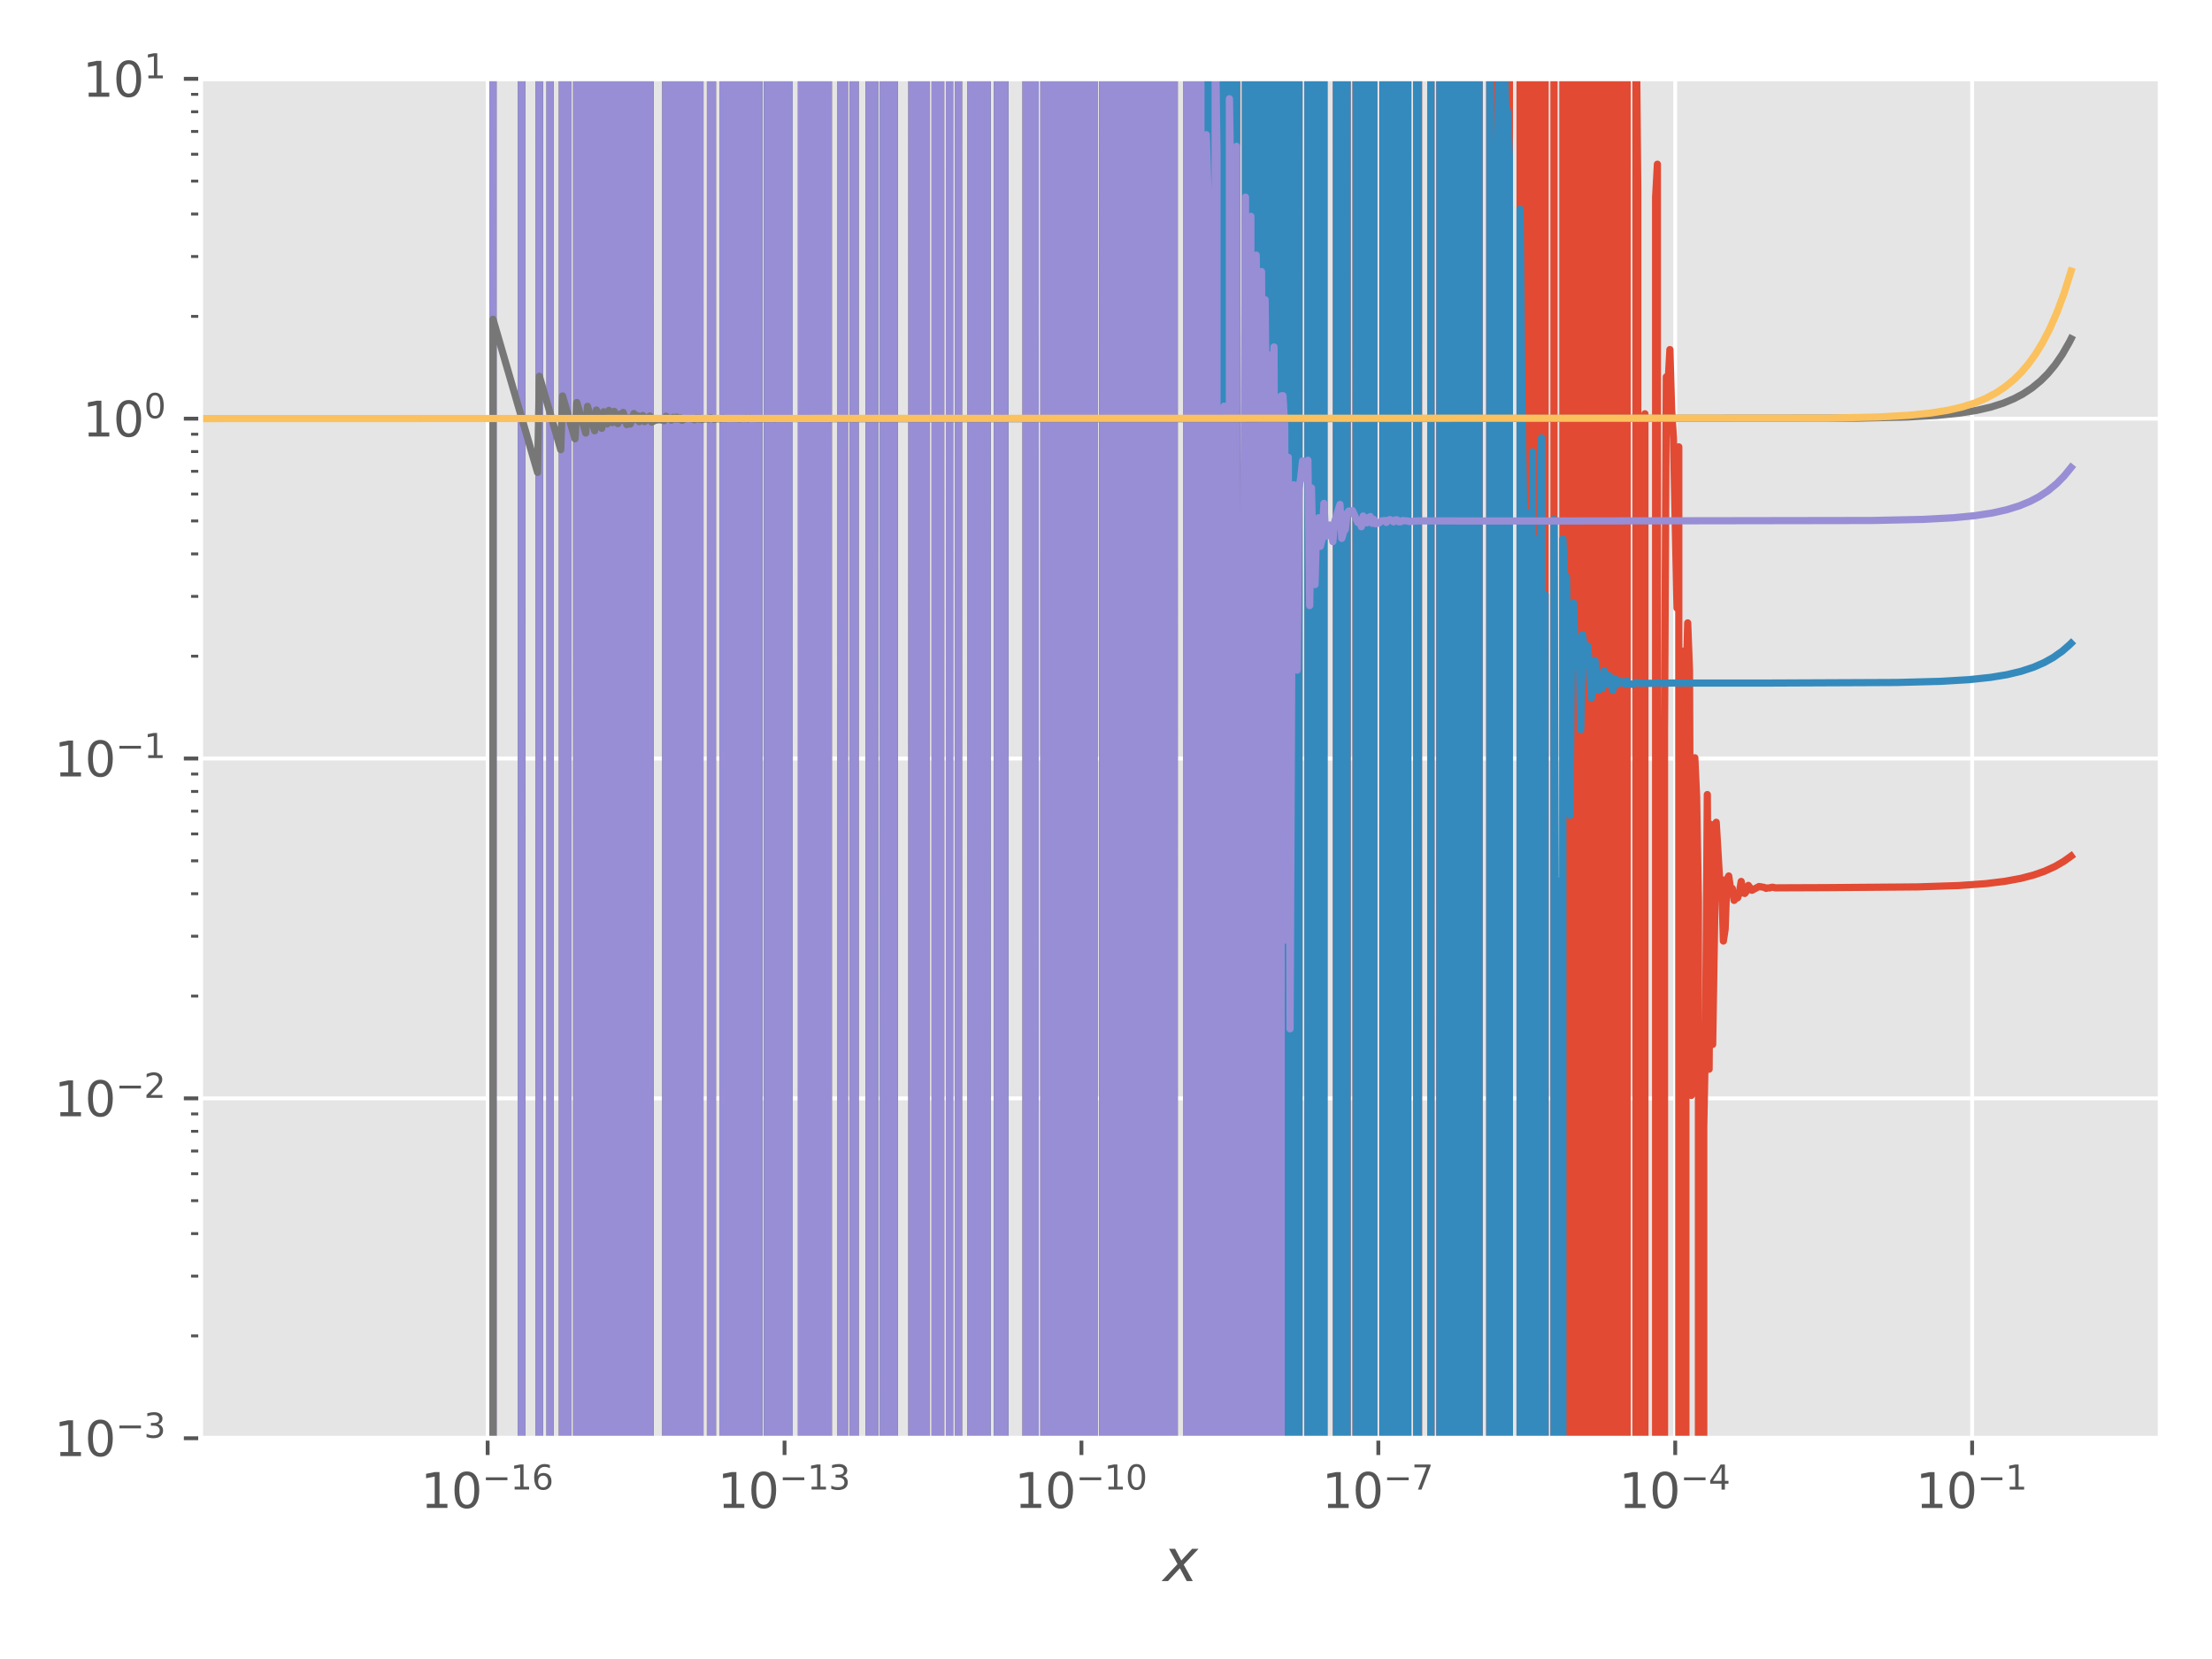 <?xml version="1.0" encoding="utf-8" standalone="no"?>
<!DOCTYPE svg PUBLIC "-//W3C//DTD SVG 1.1//EN"
  "http://www.w3.org/Graphics/SVG/1.1/DTD/svg11.dtd">
<svg xmlns:xlink="http://www.w3.org/1999/xlink" width="460.8pt" height="345.6pt" viewBox="0 0 460.8 345.6" xmlns="http://www.w3.org/2000/svg" version="1.1">
 <defs>
  <style type="text/css">*{stroke-linejoin: round; stroke-linecap: butt}</style>
 </defs>
 <g id="figure_1">
  <g id="patch_1">
   <path d="M 0 345.6 
L 460.8 345.6 
L 460.8 0 
L 0 0 
z
" style="fill: #ffffff"/>
  </g>
  <g id="axes_1">
   <g id="patch_2">
    <path d="M 41.8 299.608 
L 450 299.608 
L 450 16.416 
L 41.8 16.416 
z
" style="fill: #e5e5e5"/>
   </g>
   <g id="matplotlib.axis_1">
    <g id="xtick_1">
     <g id="line2d_1">
      <path d="M 101.587 299.608 
L 101.587 16.416 
" clip-path="url(#pe017eb9572)" style="fill: none; stroke: #ffffff; stroke-width: 0.8; stroke-linecap: square"/>
     </g>
     <g id="line2d_2">
      <defs>
       <path id="m5e632c16d0" d="M 0 0 
L 0 3.5 
" style="stroke: #555555; stroke-width: 0.8"/>
      </defs>
      <g>
       <use xlink:href="#m5e632c16d0" x="101.587" y="299.608" style="fill: #555555; stroke: #555555; stroke-width: 0.8"/>
      </g>
     </g>
     <g id="text_1">
      <!-- $\mathdefault{10^{-16}}$ -->
      <g style="fill: #555555" transform="translate(87.637 314.206)scale(0.1 -0.1)">
       <defs>
        <path id="DejaVuSans-31" d="M 794 531 
L 1825 531 
L 1825 4091 
L 703 3866 
L 703 4441 
L 1819 4666 
L 2450 4666 
L 2450 531 
L 3481 531 
L 3481 0 
L 794 0 
L 794 531 
z
" transform="scale(0.016)"/>
        <path id="DejaVuSans-30" d="M 2034 4250 
Q 1547 4250 1301 3770 
Q 1056 3291 1056 2328 
Q 1056 1369 1301 889 
Q 1547 409 2034 409 
Q 2525 409 2770 889 
Q 3016 1369 3016 2328 
Q 3016 3291 2770 3770 
Q 2525 4250 2034 4250 
z
M 2034 4750 
Q 2819 4750 3233 4129 
Q 3647 3509 3647 2328 
Q 3647 1150 3233 529 
Q 2819 -91 2034 -91 
Q 1250 -91 836 529 
Q 422 1150 422 2328 
Q 422 3509 836 4129 
Q 1250 4750 2034 4750 
z
" transform="scale(0.016)"/>
        <path id="DejaVuSans-2212" d="M 678 2272 
L 4684 2272 
L 4684 1741 
L 678 1741 
L 678 2272 
z
" transform="scale(0.016)"/>
        <path id="DejaVuSans-36" d="M 2113 2584 
Q 1688 2584 1439 2293 
Q 1191 2003 1191 1497 
Q 1191 994 1439 701 
Q 1688 409 2113 409 
Q 2538 409 2786 701 
Q 3034 994 3034 1497 
Q 3034 2003 2786 2293 
Q 2538 2584 2113 2584 
z
M 3366 4563 
L 3366 3988 
Q 3128 4100 2886 4159 
Q 2644 4219 2406 4219 
Q 1781 4219 1451 3797 
Q 1122 3375 1075 2522 
Q 1259 2794 1537 2939 
Q 1816 3084 2150 3084 
Q 2853 3084 3261 2657 
Q 3669 2231 3669 1497 
Q 3669 778 3244 343 
Q 2819 -91 2113 -91 
Q 1303 -91 875 529 
Q 447 1150 447 2328 
Q 447 3434 972 4092 
Q 1497 4750 2381 4750 
Q 2619 4750 2861 4703 
Q 3103 4656 3366 4563 
z
" transform="scale(0.016)"/>
       </defs>
       <use xlink:href="#DejaVuSans-31" transform="translate(0 0.766)"/>
       <use xlink:href="#DejaVuSans-30" transform="translate(63.623 0.766)"/>
       <use xlink:href="#DejaVuSans-2212" transform="translate(128.203 39.047)scale(0.7)"/>
       <use xlink:href="#DejaVuSans-31" transform="translate(186.855 39.047)scale(0.7)"/>
       <use xlink:href="#DejaVuSans-36" transform="translate(231.392 39.047)scale(0.7)"/>
      </g>
     </g>
    </g>
    <g id="xtick_2">
     <g id="line2d_3">
      <path d="M 163.436 299.608 
L 163.436 16.416 
" clip-path="url(#pe017eb9572)" style="fill: none; stroke: #ffffff; stroke-width: 0.8; stroke-linecap: square"/>
     </g>
     <g id="line2d_4">
      <g>
       <use xlink:href="#m5e632c16d0" x="163.436" y="299.608" style="fill: #555555; stroke: #555555; stroke-width: 0.8"/>
      </g>
     </g>
     <g id="text_2">
      <!-- $\mathdefault{10^{-13}}$ -->
      <g style="fill: #555555" transform="translate(149.486 314.206)scale(0.1 -0.1)">
       <defs>
        <path id="DejaVuSans-33" d="M 2597 2516 
Q 3050 2419 3304 2112 
Q 3559 1806 3559 1356 
Q 3559 666 3084 287 
Q 2609 -91 1734 -91 
Q 1441 -91 1130 -33 
Q 819 25 488 141 
L 488 750 
Q 750 597 1062 519 
Q 1375 441 1716 441 
Q 2309 441 2620 675 
Q 2931 909 2931 1356 
Q 2931 1769 2642 2001 
Q 2353 2234 1838 2234 
L 1294 2234 
L 1294 2753 
L 1863 2753 
Q 2328 2753 2575 2939 
Q 2822 3125 2822 3475 
Q 2822 3834 2567 4026 
Q 2313 4219 1838 4219 
Q 1578 4219 1281 4162 
Q 984 4106 628 3988 
L 628 4550 
Q 988 4650 1302 4700 
Q 1616 4750 1894 4750 
Q 2613 4750 3031 4423 
Q 3450 4097 3450 3541 
Q 3450 3153 3228 2886 
Q 3006 2619 2597 2516 
z
" transform="scale(0.016)"/>
       </defs>
       <use xlink:href="#DejaVuSans-31" transform="translate(0 0.766)"/>
       <use xlink:href="#DejaVuSans-30" transform="translate(63.623 0.766)"/>
       <use xlink:href="#DejaVuSans-2212" transform="translate(128.203 39.047)scale(0.7)"/>
       <use xlink:href="#DejaVuSans-31" transform="translate(186.855 39.047)scale(0.7)"/>
       <use xlink:href="#DejaVuSans-33" transform="translate(231.392 39.047)scale(0.7)"/>
      </g>
     </g>
    </g>
    <g id="xtick_3">
     <g id="line2d_5">
      <path d="M 225.284 299.608 
L 225.284 16.416 
" clip-path="url(#pe017eb9572)" style="fill: none; stroke: #ffffff; stroke-width: 0.8; stroke-linecap: square"/>
     </g>
     <g id="line2d_6">
      <g>
       <use xlink:href="#m5e632c16d0" x="225.284" y="299.608" style="fill: #555555; stroke: #555555; stroke-width: 0.8"/>
      </g>
     </g>
     <g id="text_3">
      <!-- $\mathdefault{10^{-10}}$ -->
      <g style="fill: #555555" transform="translate(211.334 314.206)scale(0.1 -0.1)">
       <use xlink:href="#DejaVuSans-31" transform="translate(0 0.766)"/>
       <use xlink:href="#DejaVuSans-30" transform="translate(63.623 0.766)"/>
       <use xlink:href="#DejaVuSans-2212" transform="translate(128.203 39.047)scale(0.7)"/>
       <use xlink:href="#DejaVuSans-31" transform="translate(186.855 39.047)scale(0.7)"/>
       <use xlink:href="#DejaVuSans-30" transform="translate(231.392 39.047)scale(0.7)"/>
      </g>
     </g>
    </g>
    <g id="xtick_4">
     <g id="line2d_7">
      <path d="M 287.132 299.608 
L 287.132 16.416 
" clip-path="url(#pe017eb9572)" style="fill: none; stroke: #ffffff; stroke-width: 0.8; stroke-linecap: square"/>
     </g>
     <g id="line2d_8">
      <g>
       <use xlink:href="#m5e632c16d0" x="287.132" y="299.608" style="fill: #555555; stroke: #555555; stroke-width: 0.8"/>
      </g>
     </g>
     <g id="text_4">
      <!-- $\mathdefault{10^{-7}}$ -->
      <g style="fill: #555555" transform="translate(275.382 314.206)scale(0.1 -0.1)">
       <defs>
        <path id="DejaVuSans-37" d="M 525 4666 
L 3525 4666 
L 3525 4397 
L 1831 0 
L 1172 0 
L 2766 4134 
L 525 4134 
L 525 4666 
z
" transform="scale(0.016)"/>
       </defs>
       <use xlink:href="#DejaVuSans-31" transform="translate(0 0.684)"/>
       <use xlink:href="#DejaVuSans-30" transform="translate(63.623 0.684)"/>
       <use xlink:href="#DejaVuSans-2212" transform="translate(128.203 38.966)scale(0.7)"/>
       <use xlink:href="#DejaVuSans-37" transform="translate(186.855 38.966)scale(0.7)"/>
      </g>
     </g>
    </g>
    <g id="xtick_5">
     <g id="line2d_9">
      <path d="M 348.981 299.608 
L 348.981 16.416 
" clip-path="url(#pe017eb9572)" style="fill: none; stroke: #ffffff; stroke-width: 0.8; stroke-linecap: square"/>
     </g>
     <g id="line2d_10">
      <g>
       <use xlink:href="#m5e632c16d0" x="348.981" y="299.608" style="fill: #555555; stroke: #555555; stroke-width: 0.8"/>
      </g>
     </g>
     <g id="text_5">
      <!-- $\mathdefault{10^{-4}}$ -->
      <g style="fill: #555555" transform="translate(337.231 314.206)scale(0.1 -0.1)">
       <defs>
        <path id="DejaVuSans-34" d="M 2419 4116 
L 825 1625 
L 2419 1625 
L 2419 4116 
z
M 2253 4666 
L 3047 4666 
L 3047 1625 
L 3713 1625 
L 3713 1100 
L 3047 1100 
L 3047 0 
L 2419 0 
L 2419 1100 
L 313 1100 
L 313 1709 
L 2253 4666 
z
" transform="scale(0.016)"/>
       </defs>
       <use xlink:href="#DejaVuSans-31" transform="translate(0 0.684)"/>
       <use xlink:href="#DejaVuSans-30" transform="translate(63.623 0.684)"/>
       <use xlink:href="#DejaVuSans-2212" transform="translate(128.203 38.966)scale(0.7)"/>
       <use xlink:href="#DejaVuSans-34" transform="translate(186.855 38.966)scale(0.7)"/>
      </g>
     </g>
    </g>
    <g id="xtick_6">
     <g id="line2d_11">
      <path d="M 410.829 299.608 
L 410.829 16.416 
" clip-path="url(#pe017eb9572)" style="fill: none; stroke: #ffffff; stroke-width: 0.8; stroke-linecap: square"/>
     </g>
     <g id="line2d_12">
      <g>
       <use xlink:href="#m5e632c16d0" x="410.829" y="299.608" style="fill: #555555; stroke: #555555; stroke-width: 0.8"/>
      </g>
     </g>
     <g id="text_6">
      <!-- $\mathdefault{10^{-1}}$ -->
      <g style="fill: #555555" transform="translate(399.079 314.206)scale(0.1 -0.1)">
       <use xlink:href="#DejaVuSans-31" transform="translate(0 0.684)"/>
       <use xlink:href="#DejaVuSans-30" transform="translate(63.623 0.684)"/>
       <use xlink:href="#DejaVuSans-2212" transform="translate(128.203 38.966)scale(0.7)"/>
       <use xlink:href="#DejaVuSans-31" transform="translate(186.855 38.966)scale(0.7)"/>
      </g>
     </g>
    </g>
    <g id="text_7">
     <!-- $x$ -->
     <g style="fill: #555555" transform="translate(242.3 329.404)scale(0.12 -0.12)">
      <defs>
       <path id="DejaVuSans-Oblique-78" d="M 3841 3500 
L 2234 1784 
L 3219 0 
L 2559 0 
L 1819 1388 
L 531 0 
L -166 0 
L 1556 1844 
L 641 3500 
L 1300 3500 
L 1972 2234 
L 3144 3500 
L 3841 3500 
z
" transform="scale(0.016)"/>
      </defs>
      <use xlink:href="#DejaVuSans-Oblique-78" transform="translate(0 0.312)"/>
     </g>
    </g>
   </g>
   <g id="matplotlib.axis_2">
    <g id="ytick_1">
     <g id="line2d_13">
      <path d="M 41.8 299.608 
L 450 299.608 
" clip-path="url(#pe017eb9572)" style="fill: none; stroke: #ffffff; stroke-width: 0.8; stroke-linecap: square"/>
     </g>
     <g id="line2d_14">
      <defs>
       <path id="m7061ff42b3" d="M 0 0 
L -3.5 0 
" style="stroke: #555555; stroke-width: 0.8"/>
      </defs>
      <g>
       <use xlink:href="#m7061ff42b3" x="41.8" y="299.608" style="fill: #555555; stroke: #555555; stroke-width: 0.8"/>
      </g>
     </g>
     <g id="text_8">
      <!-- $\mathdefault{10^{-3}}$ -->
      <g style="fill: #555555" transform="translate(11.3 303.407)scale(0.1 -0.1)">
       <use xlink:href="#DejaVuSans-31" transform="translate(0 0.766)"/>
       <use xlink:href="#DejaVuSans-30" transform="translate(63.623 0.766)"/>
       <use xlink:href="#DejaVuSans-2212" transform="translate(128.203 39.047)scale(0.7)"/>
       <use xlink:href="#DejaVuSans-33" transform="translate(186.855 39.047)scale(0.7)"/>
      </g>
     </g>
    </g>
    <g id="ytick_2">
     <g id="line2d_15">
      <path d="M 41.8 228.81 
L 450 228.81 
" clip-path="url(#pe017eb9572)" style="fill: none; stroke: #ffffff; stroke-width: 0.8; stroke-linecap: square"/>
     </g>
     <g id="line2d_16">
      <g>
       <use xlink:href="#m7061ff42b3" x="41.8" y="228.81" style="fill: #555555; stroke: #555555; stroke-width: 0.8"/>
      </g>
     </g>
     <g id="text_9">
      <!-- $\mathdefault{10^{-2}}$ -->
      <g style="fill: #555555" transform="translate(11.3 232.609)scale(0.1 -0.1)">
       <defs>
        <path id="DejaVuSans-32" d="M 1228 531 
L 3431 531 
L 3431 0 
L 469 0 
L 469 531 
Q 828 903 1448 1529 
Q 2069 2156 2228 2338 
Q 2531 2678 2651 2914 
Q 2772 3150 2772 3378 
Q 2772 3750 2511 3984 
Q 2250 4219 1831 4219 
Q 1534 4219 1204 4116 
Q 875 4013 500 3803 
L 500 4441 
Q 881 4594 1212 4672 
Q 1544 4750 1819 4750 
Q 2544 4750 2975 4387 
Q 3406 4025 3406 3419 
Q 3406 3131 3298 2873 
Q 3191 2616 2906 2266 
Q 2828 2175 2409 1742 
Q 1991 1309 1228 531 
z
" transform="scale(0.016)"/>
       </defs>
       <use xlink:href="#DejaVuSans-31" transform="translate(0 0.766)"/>
       <use xlink:href="#DejaVuSans-30" transform="translate(63.623 0.766)"/>
       <use xlink:href="#DejaVuSans-2212" transform="translate(128.203 39.047)scale(0.7)"/>
       <use xlink:href="#DejaVuSans-32" transform="translate(186.855 39.047)scale(0.7)"/>
      </g>
     </g>
    </g>
    <g id="ytick_3">
     <g id="line2d_17">
      <path d="M 41.8 158.012 
L 450 158.012 
" clip-path="url(#pe017eb9572)" style="fill: none; stroke: #ffffff; stroke-width: 0.8; stroke-linecap: square"/>
     </g>
     <g id="line2d_18">
      <g>
       <use xlink:href="#m7061ff42b3" x="41.8" y="158.012" style="fill: #555555; stroke: #555555; stroke-width: 0.8"/>
      </g>
     </g>
     <g id="text_10">
      <!-- $\mathdefault{10^{-1}}$ -->
      <g style="fill: #555555" transform="translate(11.3 161.811)scale(0.1 -0.1)">
       <use xlink:href="#DejaVuSans-31" transform="translate(0 0.684)"/>
       <use xlink:href="#DejaVuSans-30" transform="translate(63.623 0.684)"/>
       <use xlink:href="#DejaVuSans-2212" transform="translate(128.203 38.966)scale(0.7)"/>
       <use xlink:href="#DejaVuSans-31" transform="translate(186.855 38.966)scale(0.7)"/>
      </g>
     </g>
    </g>
    <g id="ytick_4">
     <g id="line2d_19">
      <path d="M 41.8 87.214 
L 450 87.214 
" clip-path="url(#pe017eb9572)" style="fill: none; stroke: #ffffff; stroke-width: 0.8; stroke-linecap: square"/>
     </g>
     <g id="line2d_20">
      <g>
       <use xlink:href="#m7061ff42b3" x="41.8" y="87.214" style="fill: #555555; stroke: #555555; stroke-width: 0.8"/>
      </g>
     </g>
     <g id="text_11">
      <!-- $\mathdefault{10^{0}}$ -->
      <g style="fill: #555555" transform="translate(17.2 91.013)scale(0.1 -0.1)">
       <use xlink:href="#DejaVuSans-31" transform="translate(0 0.766)"/>
       <use xlink:href="#DejaVuSans-30" transform="translate(63.623 0.766)"/>
       <use xlink:href="#DejaVuSans-30" transform="translate(128.203 39.047)scale(0.7)"/>
      </g>
     </g>
    </g>
    <g id="ytick_5">
     <g id="line2d_21">
      <path d="M 41.8 16.416 
L 450 16.416 
" clip-path="url(#pe017eb9572)" style="fill: none; stroke: #ffffff; stroke-width: 0.8; stroke-linecap: square"/>
     </g>
     <g id="line2d_22">
      <g>
       <use xlink:href="#m7061ff42b3" x="41.8" y="16.416" style="fill: #555555; stroke: #555555; stroke-width: 0.8"/>
      </g>
     </g>
     <g id="text_12">
      <!-- $\mathdefault{10^{1}}$ -->
      <g style="fill: #555555" transform="translate(17.2 20.215)scale(0.1 -0.1)">
       <use xlink:href="#DejaVuSans-31" transform="translate(0 0.684)"/>
       <use xlink:href="#DejaVuSans-30" transform="translate(63.623 0.684)"/>
       <use xlink:href="#DejaVuSans-31" transform="translate(128.203 38.966)scale(0.7)"/>
      </g>
     </g>
    </g>
    <g id="ytick_6">
     <g id="line2d_23">
      <defs>
       <path id="m26b6549271" d="M 0 0 
L -2 0 
" style="stroke: #555555; stroke-width: 0.6"/>
      </defs>
      <g>
       <use xlink:href="#m26b6549271" x="41.8" y="278.296" style="fill: #555555; stroke: #555555; stroke-width: 0.6"/>
      </g>
     </g>
    </g>
    <g id="ytick_7">
     <g id="line2d_24">
      <g>
       <use xlink:href="#m26b6549271" x="41.8" y="265.829" style="fill: #555555; stroke: #555555; stroke-width: 0.6"/>
      </g>
     </g>
    </g>
    <g id="ytick_8">
     <g id="line2d_25">
      <g>
       <use xlink:href="#m26b6549271" x="41.8" y="256.983" style="fill: #555555; stroke: #555555; stroke-width: 0.6"/>
      </g>
     </g>
    </g>
    <g id="ytick_9">
     <g id="line2d_26">
      <g>
       <use xlink:href="#m26b6549271" x="41.8" y="250.122" style="fill: #555555; stroke: #555555; stroke-width: 0.6"/>
      </g>
     </g>
    </g>
    <g id="ytick_10">
     <g id="line2d_27">
      <g>
       <use xlink:href="#m26b6549271" x="41.8" y="244.516" style="fill: #555555; stroke: #555555; stroke-width: 0.6"/>
      </g>
     </g>
    </g>
    <g id="ytick_11">
     <g id="line2d_28">
      <g>
       <use xlink:href="#m26b6549271" x="41.8" y="239.777" style="fill: #555555; stroke: #555555; stroke-width: 0.6"/>
      </g>
     </g>
    </g>
    <g id="ytick_12">
     <g id="line2d_29">
      <g>
       <use xlink:href="#m26b6549271" x="41.8" y="235.671" style="fill: #555555; stroke: #555555; stroke-width: 0.6"/>
      </g>
     </g>
    </g>
    <g id="ytick_13">
     <g id="line2d_30">
      <g>
       <use xlink:href="#m26b6549271" x="41.8" y="232.05" style="fill: #555555; stroke: #555555; stroke-width: 0.6"/>
      </g>
     </g>
    </g>
    <g id="ytick_14">
     <g id="line2d_31">
      <g>
       <use xlink:href="#m26b6549271" x="41.8" y="207.498" style="fill: #555555; stroke: #555555; stroke-width: 0.6"/>
      </g>
     </g>
    </g>
    <g id="ytick_15">
     <g id="line2d_32">
      <g>
       <use xlink:href="#m26b6549271" x="41.8" y="195.031" style="fill: #555555; stroke: #555555; stroke-width: 0.6"/>
      </g>
     </g>
    </g>
    <g id="ytick_16">
     <g id="line2d_33">
      <g>
       <use xlink:href="#m26b6549271" x="41.8" y="186.185" style="fill: #555555; stroke: #555555; stroke-width: 0.6"/>
      </g>
     </g>
    </g>
    <g id="ytick_17">
     <g id="line2d_34">
      <g>
       <use xlink:href="#m26b6549271" x="41.8" y="179.324" style="fill: #555555; stroke: #555555; stroke-width: 0.6"/>
      </g>
     </g>
    </g>
    <g id="ytick_18">
     <g id="line2d_35">
      <g>
       <use xlink:href="#m26b6549271" x="41.8" y="173.718" style="fill: #555555; stroke: #555555; stroke-width: 0.6"/>
      </g>
     </g>
    </g>
    <g id="ytick_19">
     <g id="line2d_36">
      <g>
       <use xlink:href="#m26b6549271" x="41.8" y="168.979" style="fill: #555555; stroke: #555555; stroke-width: 0.6"/>
      </g>
     </g>
    </g>
    <g id="ytick_20">
     <g id="line2d_37">
      <g>
       <use xlink:href="#m26b6549271" x="41.8" y="164.873" style="fill: #555555; stroke: #555555; stroke-width: 0.6"/>
      </g>
     </g>
    </g>
    <g id="ytick_21">
     <g id="line2d_38">
      <g>
       <use xlink:href="#m26b6549271" x="41.8" y="161.252" style="fill: #555555; stroke: #555555; stroke-width: 0.6"/>
      </g>
     </g>
    </g>
    <g id="ytick_22">
     <g id="line2d_39">
      <g>
       <use xlink:href="#m26b6549271" x="41.8" y="136.7" style="fill: #555555; stroke: #555555; stroke-width: 0.6"/>
      </g>
     </g>
    </g>
    <g id="ytick_23">
     <g id="line2d_40">
      <g>
       <use xlink:href="#m26b6549271" x="41.8" y="124.233" style="fill: #555555; stroke: #555555; stroke-width: 0.6"/>
      </g>
     </g>
    </g>
    <g id="ytick_24">
     <g id="line2d_41">
      <g>
       <use xlink:href="#m26b6549271" x="41.8" y="115.387" style="fill: #555555; stroke: #555555; stroke-width: 0.6"/>
      </g>
     </g>
    </g>
    <g id="ytick_25">
     <g id="line2d_42">
      <g>
       <use xlink:href="#m26b6549271" x="41.8" y="108.526" style="fill: #555555; stroke: #555555; stroke-width: 0.6"/>
      </g>
     </g>
    </g>
    <g id="ytick_26">
     <g id="line2d_43">
      <g>
       <use xlink:href="#m26b6549271" x="41.8" y="102.92" style="fill: #555555; stroke: #555555; stroke-width: 0.6"/>
      </g>
     </g>
    </g>
    <g id="ytick_27">
     <g id="line2d_44">
      <g>
       <use xlink:href="#m26b6549271" x="41.8" y="98.181" style="fill: #555555; stroke: #555555; stroke-width: 0.6"/>
      </g>
     </g>
    </g>
    <g id="ytick_28">
     <g id="line2d_45">
      <g>
       <use xlink:href="#m26b6549271" x="41.8" y="94.075" style="fill: #555555; stroke: #555555; stroke-width: 0.6"/>
      </g>
     </g>
    </g>
    <g id="ytick_29">
     <g id="line2d_46">
      <g>
       <use xlink:href="#m26b6549271" x="41.8" y="90.454" style="fill: #555555; stroke: #555555; stroke-width: 0.6"/>
      </g>
     </g>
    </g>
    <g id="ytick_30">
     <g id="line2d_47">
      <g>
       <use xlink:href="#m26b6549271" x="41.8" y="65.902" style="fill: #555555; stroke: #555555; stroke-width: 0.6"/>
      </g>
     </g>
    </g>
    <g id="ytick_31">
     <g id="line2d_48">
      <g>
       <use xlink:href="#m26b6549271" x="41.8" y="53.435" style="fill: #555555; stroke: #555555; stroke-width: 0.6"/>
      </g>
     </g>
    </g>
    <g id="ytick_32">
     <g id="line2d_49">
      <g>
       <use xlink:href="#m26b6549271" x="41.8" y="44.589" style="fill: #555555; stroke: #555555; stroke-width: 0.6"/>
      </g>
     </g>
    </g>
    <g id="ytick_33">
     <g id="line2d_50">
      <g>
       <use xlink:href="#m26b6549271" x="41.8" y="37.728" style="fill: #555555; stroke: #555555; stroke-width: 0.6"/>
      </g>
     </g>
    </g>
    <g id="ytick_34">
     <g id="line2d_51">
      <g>
       <use xlink:href="#m26b6549271" x="41.8" y="32.122" style="fill: #555555; stroke: #555555; stroke-width: 0.6"/>
      </g>
     </g>
    </g>
    <g id="ytick_35">
     <g id="line2d_52">
      <g>
       <use xlink:href="#m26b6549271" x="41.8" y="27.383" style="fill: #555555; stroke: #555555; stroke-width: 0.6"/>
      </g>
     </g>
    </g>
    <g id="ytick_36">
     <g id="line2d_53">
      <g>
       <use xlink:href="#m26b6549271" x="41.8" y="23.277" style="fill: #555555; stroke: #555555; stroke-width: 0.6"/>
      </g>
     </g>
    </g>
    <g id="ytick_37">
     <g id="line2d_54">
      <g>
       <use xlink:href="#m26b6549271" x="41.8" y="19.656" style="fill: #555555; stroke: #555555; stroke-width: 0.6"/>
      </g>
     </g>
    </g>
   </g>
   <g id="line2d_55">
    <path d="M 102.683 346.6 
L 102.685 -1 
M 108.66 -1 
L 108.662 346.6 
M 112.342 346.6 
L 112.344 -1 
M 114.604 -1 
L 114.606 346.6 
M 117.171 346.6 
L 117.173 -1 
M 118.318 -1 
L 118.32 346.6 
M 120.143 346.6 
L 120.145 -1 
M 120.918 -1 
L 120.92 346.6 
M 122.372 346.6 
L 122.374 -1 
M 123.146 -1 
L 123.148 346.6 
M 124.23 346.6 
L 124.231 -1 
M 124.633 -1 
L 124.634 346.6 
M 125.716 346.6 
L 125.717 -1 
M 126.118 -1 
L 126.12 346.6 
M 126.83 346.6 
L 126.832 -1 
M 127.233 -1 
L 127.234 346.6 
M 127.944 346.6 
L 127.946 -1 
M 128.347 -1 
L 128.349 346.6 
M 129.059 346.6 
L 129.061 -1 
M 129.09 -1 
L 129.092 346.6 
M 129.802 346.6 
L 129.804 -1 
M 130.204 -1 
L 130.206 346.6 
M 130.917 346.6 
L 130.918 -1 
M 130.947 -1 
L 130.949 346.6 
M 131.66 346.6 
L 131.661 -1 
M 132.062 -1 
L 132.063 346.6 
M 132.774 346.6 
L 132.776 -1 
M 132.804 -1 
L 132.806 346.6 
M 133.517 346.6 
L 133.519 -1 
M 133.919 -1 
L 133.921 346.6 
M 135.003 346.6 
L 135.005 -1 
M 135.405 -1 
L 135.406 346.6 
M 138.717 346.6 
L 138.719 -1 
M 139.119 -1 
L 139.121 346.6 
M 140.204 346.6 
L 140.205 -1 
M 140.233 -1 
L 140.235 346.6 
M 140.946 346.6 
L 140.948 -1 
M 140.976 -1 
L 140.978 346.6 
M 141.689 346.6 
L 141.691 -1 
M 141.719 -1 
L 141.721 346.6 
M 143.176 346.6 
L 143.177 -1 
M 143.576 -1 
L 143.578 346.6 
M 145.033 346.6 
L 145.035 -1 
M 145.062 -1 
L 145.064 346.6 
M 145.776 346.6 
L 145.778 -1 
M 145.805 -1 
L 145.806 346.6 
M 148.005 346.6 
L 148.006 -1 
M 148.405 -1 
L 148.406 346.6 
M 150.605 346.6 
L 150.607 -1 
M 150.633 -1 
L 150.635 346.6 
M 151.348 346.6 
L 151.35 -1 
M 151.748 -1 
L 151.749 346.6 
M 153.206 346.6 
L 153.207 -1 
M 153.604 -1 
L 153.606 346.6 
M 154.32 346.6 
L 154.322 -1 
M 154.719 -1 
L 154.721 346.6 
M 155.434 346.6 
L 155.436 -1 
M 155.462 -1 
L 155.464 346.6 
M 156.177 346.6 
L 156.179 -1 
M 156.205 -1 
L 156.207 346.6 
M 156.921 346.6 
L 156.922 -1 
M 156.948 -1 
L 156.949 346.6 
M 157.663 346.6 
L 157.665 -1 
M 158.062 -1 
L 158.064 346.6 
M 159.892 346.6 
L 159.894 -1 
M 161.033 -1 
L 161.035 346.6 
M 161.75 346.6 
L 161.751 -1 
M 161.777 -1 
L 161.778 346.6 
M 162.493 346.6 
L 162.495 -1 
M 162.519 -1 
L 162.521 346.6 
M 163.607 346.6 
L 163.609 -1 
M 163.634 -1 
L 163.635 346.6 
M 164.35 346.6 
L 164.352 -1 
M 166.976 -1 
L 166.978 346.6 
M 167.694 346.6 
L 167.695 -1 
M 167.72 -1 
L 167.721 346.6 
M 168.436 346.6 
L 168.438 -1 
M 169.205 -1 
L 169.207 346.6 
M 169.923 346.6 
L 169.924 -1 
M 169.948 -1 
L 169.95 346.6 
M 171.409 346.6 
L 171.41 -1 
M 171.434 -1 
L 171.436 346.6 
M 172.152 346.6 
L 172.153 -1 
M 172.548 -1 
L 172.55 346.6 
M 175.123 346.6 
L 175.125 -1 
M 175.148 -1 
L 175.15 346.6 
M 175.866 346.6 
L 175.868 -1 
M 175.891 -1 
L 175.893 346.6 
M 177.724 346.6 
L 177.725 -1 
M 178.12 -1 
L 178.121 346.6 
M 181.067 346.6 
L 181.069 -1 
M 181.091 -1 
L 181.093 346.6 
M 182.182 346.6 
L 182.183 -1 
M 184.063 -1 
L 184.065 346.6 
M 185.153 346.6 
L 185.155 -1 
M 186.291 -1 
L 186.293 346.6 
M 189.983 346.6 
L 189.985 -1 
M 190.006 -1 
L 190.007 346.6 
M 190.726 346.6 
L 190.727 -1 
M 190.749 -1 
L 190.75 346.6 
M 191.469 346.6 
L 191.47 -1 
M 191.491 -1 
L 191.493 346.6 
M 192.955 346.6 
L 192.956 -1 
M 192.977 -1 
L 192.979 346.6 
M 194.812 346.6 
L 194.814 -1 
M 194.834 -1 
L 194.836 346.6 
M 195.927 346.6 
L 195.928 -1 
M 195.949 -1 
L 195.95 346.6 
M 197.784 346.6 
L 197.786 -1 
M 197.806 -1 
L 197.808 346.6 
M 199.641 346.6 
L 199.643 -1 
M 199.663 -1 
L 199.665 346.6 
M 202.242 346.6 
L 202.244 -1 
M 202.635 -1 
L 202.636 346.6 
M 203.728 346.6 
L 203.73 -1 
M 204.12 -1 
L 204.122 346.6 
M 204.843 346.6 
L 204.844 -1 
M 205.606 -1 
L 205.607 346.6 
M 207.814 346.6 
L 207.816 -1 
M 208.205 -1 
L 208.207 346.6 
M 208.929 346.6 
L 208.93 -1 
M 209.32 -1 
L 209.322 346.6 
M 213.758 346.6 
L 213.76 -1 
M 214.892 -1 
L 214.894 346.6 
M 215.616 346.6 
L 215.617 -1 
M 215.635 -1 
L 215.636 346.6 
M 217.473 346.6 
L 217.475 -1 
M 217.492 -1 
L 217.494 346.6 
M 218.216 346.6 
L 218.218 -1 
M 218.235 -1 
L 218.236 346.6 
M 218.959 346.6 
L 218.961 -1 
M 218.978 -1 
L 218.98 346.6 
M 220.445 346.6 
L 220.446 -1 
M 220.464 -1 
L 220.465 346.6 
M 221.931 346.6 
L 221.932 -1 
M 223.063 -1 
L 223.065 346.6 
M 223.789 346.6 
L 223.79 -1 
M 223.806 -1 
L 223.808 346.6 
M 224.903 346.6 
L 224.904 -1 
M 225.664 -1 
L 225.666 346.6 
M 227.132 346.6 
L 227.133 -1 
M 227.149 -1 
L 227.151 346.6 
M 227.875 346.6 
L 227.877 -1 
M 227.892 -1 
L 227.894 346.6 
M 229.732 346.6 
L 229.734 -1 
M 229.749 -1 
L 229.751 346.6 
M 230.475 346.6 
L 230.477 -1 
M 231.607 -1 
L 231.608 346.6 
M 232.332 346.6 
L 232.334 -1 
M 233.092 -1 
L 233.094 346.6 
M 233.818 346.6 
L 233.82 -1 
M 234.207 -1 
L 234.208 346.6 
M 234.933 346.6 
L 234.934 -1 
M 234.95 -1 
L 234.951 346.6 
M 235.676 346.6 
L 235.677 -1 
M 235.693 -1 
L 235.694 346.6 
M 236.419 346.6 
L 236.42 -1 
M 236.435 -1 
L 236.437 346.6 
M 237.162 346.6 
L 237.164 -1 
M 237.178 -1 
L 237.18 346.6 
M 237.905 346.6 
L 237.907 -1 
M 237.921 -1 
L 237.923 346.6 
M 239.019 346.6 
L 239.021 -1 
M 239.407 -1 
L 239.408 346.6 
M 240.505 346.6 
L 240.507 -1 
M 242.007 -1 
L 242.008 346.6 
M 242.734 346.6 
L 242.736 -1 
M 243.121 -1 
L 243.123 346.6 
M 243.849 346.6 
L 243.85 -1 
M 244.607 -1 
L 244.609 346.6 
M 247.192 346.6 
L 247.194 -1 
M 247.949 -1 
L 247.951 346.6 
M 248.678 346.6 
L 248.68 -1 
M 250.178 -1 
L 250.18 346.6 
M 250.907 346.6 
L 250.909 -1 
M 251.664 -1 
L 251.666 346.6 
M 253.136 346.6 
L 253.137 -1 
M 253.521 -1 
L 253.523 346.6 
M 254.993 346.6 
L 254.995 -1 
M 255.007 -1 
L 255.008 346.6 
M 256.108 346.6 
L 256.109 -1 
M 256.864 -1 
L 256.866 346.6 
M 257.593 346.6 
L 257.595 -1 
M 257.607 -1 
L 257.609 346.6 
M 259.451 346.6 
L 259.453 -1 
M 259.464 -1 
L 259.466 346.6 
M 260.194 346.6 
L 260.196 -1 
M 260.579 -1 
L 260.581 346.6 
M 261.68 346.6 
L 261.682 -1 
M 262.064 -1 
L 262.066 346.6 
M 262.794 346.6 
L 262.796 -1 
M 262.807 -1 
L 262.809 346.6 
M 263.537 346.6 
L 263.539 -1 
M 264.293 -1 
L 264.295 346.6 
M 265.395 346.6 
L 265.396 -1 
M 265.407 -1 
L 265.409 346.6 
M 266.138 346.6 
L 266.14 -1 
M 266.15 -1 
L 266.152 346.6 
M 266.881 346.6 
L 266.882 -1 
M 267.636 -1 
L 267.638 346.6 
M 268.367 346.6 
L 268.369 -1 
M 268.379 -1 
L 268.381 346.6 
M 269.481 346.6 
L 269.483 -1 
M 269.493 -1 
L 269.495 346.6 
M 270.596 346.6 
L 270.597 -1 
M 272.465 -1 
L 272.466 346.6 
M 273.196 346.6 
L 273.198 -1 
M 273.207 -1 
L 273.209 346.6 
M 274.311 346.6 
L 274.313 -1 
M 274.693 -1 
L 274.695 346.6 
M 275.796 346.6 
L 275.798 -1 
M 275.808 -1 
L 275.809 346.6 
M 278.397 346.6 
L 278.399 -1 
M 279.151 -1 
L 279.152 346.6 
M 280.626 346.6 
L 280.628 -1 
M 282.493 -1 
L 282.495 346.6 
M 283.226 346.6 
L 283.228 -1 
M 283.236 -1 
L 283.238 346.6 
M 283.969 346.6 
L 283.971 -1 
M 284.351 -1 
L 284.352 346.6 
M 285.084 346.6 
L 285.085 -1 
M 285.465 -1 
L 285.467 346.6 
M 286.198 346.6 
L 286.2 -1 
M 286.208 -1 
L 286.209 346.6 
M 288.056 346.6 
L 288.058 -1 
M 288.436 -1 
L 288.438 346.6 
M 289.17 346.6 
L 289.172 -1 
M 289.922 -1 
L 289.924 346.6 
M 290.656 346.6 
L 290.658 -1 
M 291.036 -1 
L 291.038 346.6 
M 292.142 346.6 
L 292.144 -1 
M 293.265 -1 
L 293.266 346.6 
M 295.114 346.6 
L 295.116 -1 
M 295.493 -1 
L 295.495 346.6 
M 298.086 346.6 
L 298.087 -1 
M 298.094 -1 
L 298.096 346.6 
M 299.943 346.6 
L 299.945 -1 
M 300.694 -1 
L 300.696 346.6 
M 301.429 346.6 
L 301.431 -1 
M 302.179 -1 
L 302.181 346.6 
M 303.286 346.6 
L 303.288 -1 
M 303.294 -1 
L 303.296 346.6 
M 304.03 346.6 
L 304.031 -1 
M 304.408 -1 
L 304.41 346.6 
M 305.515 346.6 
L 305.517 -1 
M 305.522 -1 
L 305.524 346.6 
M 306.258 346.6 
L 306.26 -1 
M 307.008 -1 
L 307.01 346.6 
M 308.116 346.6 
L 308.118 -1 
M 308.123 -1 
L 308.124 346.6 
M 310.345 346.6 
L 310.347 -1 
M 310.351 -1 
L 310.353 346.6 
M 311.831 346.6 
L 311.833 -1 
M 312.58 -1 
L 312.582 346.6 
M 313.317 346.6 
L 313.318 -1 
M 314.437 -1 
L 314.439 346.6 
M 316.66 346.6 
L 316.662 -1 
M 317.779 -1 
L 317.781 346.6 
M 319.261 346.6 
L 319.262 -1 
M 319.265 -1 
L 319.267 346.6 
M 320.375 346.6 
L 320.377 -1 
M 320.38 -1 
L 320.381 346.6 
M 321.118 346.6 
L 321.12 -1 
M 321.123 -1 
L 321.125 346.6 
M 321.861 346.6 
L 321.863 -1 
M 321.865 -1 
L 321.867 346.6 
M 323.718 346.6 
L 323.72 -1 
M 323.723 -1 
L 323.725 346.6 
M 325.576 346.6 
L 325.578 -1 
M 326.694 -1 
L 326.696 346.6 
M 327.433 346.6 
L 327.435 -1 
M 328.923 -1 
L 328.925 346.6 
M 329.662 346.6 
L 329.664 -1 
M 331.151 -1 
L 331.153 346.6 
M 331.891 346.6 
L 331.893 -1 
M 332.637 -1 
L 332.639 346.6 
M 333.377 346.6 
L 333.379 -1 
M 333.38 -1 
L 333.382 346.6 
M 334.12 346.6 
L 334.122 -1 
M 334.123 -1 
L 334.125 346.6 
M 334.863 346.6 
L 334.865 -1 
M 335.237 -1 
L 335.239 346.6 
M 336.349 346.6 
L 336.351 -1 
M 336.352 -1 
L 336.353 346.6 
M 337.092 346.6 
L 337.094 -1 
M 337.328 -1 
L 337.466 33.986 
L 337.68 -1 
M 338.209 -1 
L 338.21 346.6 
M 338.949 346.6 
L 338.951 -1 
M 338.952 -1 
L 338.953 346.6 
M 340.807 346.6 
L 340.809 -0.381 
L 341.18 39.479 
L 341.182 346.6 
M 342.293 346.6 
L 342.295 106.878 
L 342.666 86.198 
L 342.667 346.6 
M 344.893 346.6 
L 344.895 41.038 
L 345.266 34.204 
L 345.268 346.6 
M 346.751 346.6 
L 346.752 152.74 
L 347.124 78.502 
L 347.495 79.715 
L 347.867 72.822 
L 348.238 85.373 
L 348.609 91.158 
L 349.352 126.682 
L 349.724 93.089 
L 349.725 346.6 
M 350.466 346.6 
L 350.467 135.632 
L 350.468 346.6 
M 351.209 346.6 
L 351.21 144.106 
L 351.581 129.752 
L 351.953 139.601 
L 352.324 228.212 
L 352.696 176.337 
L 353.067 157.861 
L 353.438 165.889 
L 353.81 187.66 
L 353.811 346.6 
M 354.924 346.6 
L 354.924 234.83 
L 355.296 215.85 
L 355.667 165.517 
L 356.039 222.738 
L 356.41 171.736 
L 356.782 217.58 
L 357.525 171.297 
L 358.267 183.828 
L 358.639 183.197 
L 359.01 196.036 
L 359.382 193.561 
L 359.753 183.213 
L 360.125 182.476 
L 360.496 185.014 
L 360.868 185.069 
L 361.239 187.57 
L 361.611 187.157 
L 361.982 187.028 
L 362.354 185.873 
L 362.725 183.619 
L 363.096 185.996 
L 363.468 186.124 
L 363.839 185.632 
L 364.211 184.444 
L 364.954 185.466 
L 366.44 184.676 
L 367.554 184.869 
L 367.925 185.072 
L 368.297 184.964 
L 368.668 184.978 
L 369.04 184.841 
L 369.411 184.841 
L 369.783 184.957 
L 372.012 184.943 
L 380.555 184.909 
L 399.5 184.756 
L 408.043 184.477 
L 413.615 184.083 
L 417.701 183.586 
L 421.045 182.965 
L 423.645 182.284 
L 425.874 181.508 
L 428.102 180.495 
L 429.96 179.412 
L 431.445 178.347 
L 431.445 178.347 
" clip-path="url(#pe017eb9572)" style="fill: none; stroke: #e24a33; stroke-width: 1.5; stroke-linecap: square"/>
   </g>
   <g id="line2d_56">
    <path d="M 102.689 346.6 
L 102.691 -1 
M 108.655 -1 
L 108.657 346.6 
M 112.347 346.6 
L 112.349 -1 
M 114.598 -1 
L 114.6 346.6 
M 117.177 346.6 
L 117.178 -1 
M 118.313 -1 
L 118.315 346.6 
M 120.148 346.6 
L 120.15 -1 
M 120.913 -1 
L 120.915 346.6 
M 122.377 346.6 
L 122.379 -1 
M 123.141 -1 
L 123.143 346.6 
M 124.235 346.6 
L 124.236 -1 
M 124.627 -1 
L 124.629 346.6 
M 125.721 346.6 
L 125.722 -1 
M 126.113 -1 
L 126.115 346.6 
M 126.835 346.6 
L 126.837 -1 
M 127.228 -1 
L 127.229 346.6 
M 127.949 346.6 
L 127.951 -1 
M 128.342 -1 
L 128.344 346.6 
M 129.064 346.6 
L 129.066 -1 
M 129.085 -1 
L 129.087 346.6 
M 129.807 346.6 
L 129.809 -1 
M 130.199 -1 
L 130.201 346.6 
M 130.922 346.6 
L 130.923 -1 
M 130.942 -1 
L 130.944 346.6 
M 131.665 346.6 
L 131.666 -1 
M 132.057 -1 
L 132.058 346.6 
M 132.779 346.6 
L 132.781 -1 
M 132.799 -1 
L 132.801 346.6 
M 133.522 346.6 
L 133.524 -1 
M 133.914 -1 
L 133.916 346.6 
M 135.008 346.6 
L 135.01 -1 
M 135.4 -1 
L 135.401 346.6 
M 138.722 346.6 
L 138.724 -1 
M 139.114 -1 
L 139.116 346.6 
M 140.208 346.6 
L 140.21 -1 
M 140.228 -1 
L 140.23 346.6 
M 140.951 346.6 
L 140.953 -1 
M 140.971 -1 
L 140.973 346.6 
M 141.694 346.6 
L 141.696 -1 
M 141.714 -1 
L 141.716 346.6 
M 143.181 346.6 
L 143.182 -1 
M 143.571 -1 
L 143.573 346.6 
M 145.038 346.6 
L 145.039 -1 
M 145.057 -1 
L 145.059 346.6 
M 145.781 346.6 
L 145.782 -1 
M 145.8 -1 
L 145.802 346.6 
M 148.009 346.6 
L 148.011 -1 
M 148.4 -1 
L 148.402 346.6 
M 150.61 346.6 
L 150.612 -1 
M 150.629 -1 
L 150.63 346.6 
M 151.353 346.6 
L 151.355 -1 
M 151.743 -1 
L 151.745 346.6 
M 153.21 346.6 
L 153.212 -1 
M 153.599 -1 
L 153.601 346.6 
M 154.325 346.6 
L 154.327 -1 
M 154.714 -1 
L 154.716 346.6 
M 155.439 346.6 
L 155.441 -1 
M 155.457 -1 
L 155.459 346.6 
M 156.182 346.6 
L 156.184 -1 
M 156.2 -1 
L 156.202 346.6 
M 156.925 346.6 
L 156.927 -1 
M 156.943 -1 
L 156.945 346.6 
M 157.668 346.6 
L 157.67 -1 
M 158.057 -1 
L 158.059 346.6 
M 159.897 346.6 
L 159.899 -1 
M 161.029 -1 
L 161.031 346.6 
M 161.754 346.6 
L 161.756 -1 
M 161.772 -1 
L 161.774 346.6 
M 162.498 346.6 
L 162.5 -1 
M 162.514 -1 
L 162.516 346.6 
M 163.612 346.6 
L 163.614 -1 
M 163.629 -1 
L 163.631 346.6 
M 164.355 346.6 
L 164.356 -1 
M 166.972 -1 
L 166.974 346.6 
M 167.698 346.6 
L 167.7 -1 
M 167.715 -1 
L 167.717 346.6 
M 168.441 346.6 
L 168.443 -1 
M 169.201 -1 
L 169.203 346.6 
M 169.927 346.6 
L 169.929 -1 
M 169.944 -1 
L 169.945 346.6 
M 171.413 346.6 
L 171.415 -1 
M 171.429 -1 
L 171.431 346.6 
M 172.156 346.6 
L 172.158 -1 
M 172.544 -1 
L 172.546 346.6 
M 175.128 346.6 
L 175.13 -1 
M 175.144 -1 
L 175.145 346.6 
M 175.871 346.6 
L 175.872 -1 
M 175.887 -1 
L 175.888 346.6 
M 177.728 346.6 
L 177.73 -1 
M 178.115 -1 
L 178.117 346.6 
M 181.071 346.6 
L 181.073 -1 
M 181.087 -1 
L 181.089 346.6 
M 182.186 346.6 
L 182.188 -1 
M 184.059 -1 
L 184.06 346.6 
M 185.158 346.6 
L 185.159 -1 
M 186.287 -1 
L 186.289 346.6 
M 189.987 346.6 
L 189.989 -1 
M 190.002 -1 
L 190.003 346.6 
M 190.73 346.6 
L 190.732 -1 
M 190.745 -1 
L 190.746 346.6 
M 191.473 346.6 
L 191.475 -1 
M 191.487 -1 
L 191.489 346.6 
M 192.959 346.6 
L 192.961 -1 
M 192.973 -1 
L 192.975 346.6 
M 194.816 346.6 
L 194.818 -1 
M 194.83 -1 
L 194.832 346.6 
M 195.931 346.6 
L 195.932 -1 
M 195.945 -1 
L 195.946 346.6 
M 197.788 346.6 
L 197.79 -1 
M 197.802 -1 
L 197.804 346.6 
M 199.645 346.6 
L 199.647 -1 
M 199.659 -1 
L 199.661 346.6 
M 202.246 346.6 
L 202.248 -1 
M 202.631 -1 
L 202.632 346.6 
M 203.732 346.6 
L 203.734 -1 
M 204.116 -1 
L 204.118 346.6 
M 204.847 346.6 
L 204.848 -1 
M 205.602 -1 
L 205.604 346.6 
M 207.818 346.6 
L 207.82 -1 
M 208.201 -1 
L 208.203 346.6 
M 208.932 346.6 
L 208.934 -1 
M 209.317 -1 
L 209.318 346.6 
M 213.762 346.6 
L 213.764 -1 
M 214.888 -1 
L 214.89 346.6 
M 215.619 346.6 
L 215.621 -1 
M 215.631 -1 
L 215.633 346.6 
M 217.476 346.6 
L 217.478 -1 
M 217.488 -1 
L 217.49 346.6 
M 218.22 346.6 
L 218.222 -1 
M 218.231 -1 
L 218.233 346.6 
M 218.962 346.6 
L 218.964 -1 
M 218.974 -1 
L 218.976 346.6 
M 220.448 346.6 
L 220.45 -1 
M 220.46 -1 
L 220.462 346.6 
M 221.934 346.6 
L 221.936 -1 
M 223.06 -1 
L 223.062 346.6 
M 223.792 346.6 
L 223.794 -1 
M 223.802 -1 
L 223.804 346.6 
M 224.906 346.6 
L 224.908 -1 
M 225.66 -1 
L 225.662 346.6 
M 227.135 346.6 
L 227.137 -1 
M 227.146 -1 
L 227.148 346.6 
M 227.878 346.6 
L 227.88 -1 
M 227.888 -1 
L 227.89 346.6 
M 229.736 346.6 
L 229.738 -1 
M 229.746 -1 
L 229.747 346.6 
M 230.479 346.6 
L 230.48 -1 
M 231.603 -1 
L 231.605 346.6 
M 232.336 346.6 
L 232.338 -1 
M 233.089 -1 
L 233.091 346.6 
M 233.822 346.6 
L 233.824 -1 
M 234.203 -1 
L 234.205 346.6 
M 234.936 346.6 
L 234.938 -1 
M 234.946 -1 
L 234.948 346.6 
M 235.679 346.6 
L 235.681 -1 
M 235.689 -1 
L 235.691 346.6 
M 236.422 346.6 
L 236.424 -1 
M 236.432 -1 
L 236.434 346.6 
M 237.165 346.6 
L 237.167 -1 
M 237.175 -1 
L 237.176 346.6 
M 237.908 346.6 
L 237.91 -1 
M 237.917 -1 
L 237.919 346.6 
M 239.022 346.6 
L 239.024 -1 
M 239.403 -1 
L 239.405 346.6 
M 240.509 346.6 
L 240.51 -1 
M 242.003 -1 
L 242.005 346.6 
M 242.737 346.6 
L 242.739 -1 
M 243.118 -1 
L 243.12 346.6 
M 243.852 346.6 
L 243.854 -1 
M 244.604 -1 
L 244.605 346.6 
M 247.195 346.6 
L 247.197 -1 
M 247.946 -1 
L 247.948 346.6 
M 248.681 346.6 
L 248.683 -1 
M 250.175 -1 
L 250.177 346.6 
M 250.91 346.6 
L 250.912 -1 
M 251.661 -1 
L 251.663 346.6 
M 253.139 346.6 
L 253.141 -1 
M 253.518 -1 
L 253.52 346.6 
M 254.997 346.6 
L 254.998 -1 
M 255.004 -1 
L 255.005 346.6 
M 256.111 346.6 
L 256.112 -1 
M 256.861 -1 
L 256.863 346.6 
M 257.596 346.6 
L 257.598 -1 
M 257.604 -1 
L 257.606 346.6 
M 259.454 346.6 
L 259.456 -1 
M 259.461 -1 
L 259.463 346.6 
M 260.197 346.6 
L 260.199 -1 
M 260.576 -1 
L 260.578 346.6 
M 261.683 346.6 
L 261.685 -1 
M 262.061 -1 
L 262.063 346.6 
M 262.797 346.6 
L 262.799 -1 
M 262.804 -1 
L 262.806 346.6 
M 263.54 346.6 
L 263.542 -1 
M 264.29 -1 
L 264.292 346.6 
M 265.398 346.6 
L 265.399 -1 
M 265.404 -1 
L 265.406 346.6 
M 266.141 346.6 
L 266.143 -1 
M 266.147 -1 
L 266.149 346.6 
M 266.884 346.6 
L 266.885 -1 
M 267.633 -1 
L 267.635 346.6 
M 268.37 346.6 
L 268.371 -1 
M 268.376 -1 
L 268.378 346.6 
M 269.484 346.6 
L 269.486 -1 
M 269.49 -1 
L 269.492 346.6 
M 270.599 346.6 
L 270.6 -1 
M 272.462 -1 
L 272.464 346.6 
M 273.199 346.6 
L 273.201 -1 
M 273.205 -1 
L 273.206 346.6 
M 274.314 346.6 
L 274.316 -1 
M 274.69 -1 
L 274.692 346.6 
M 275.799 346.6 
L 275.801 -1 
M 275.805 -1 
L 275.807 346.6 
M 278.4 346.6 
L 278.401 -1 
M 279.148 -1 
L 279.15 346.6 
M 280.628 346.6 
L 280.63 -1 
M 282.491 -1 
L 282.492 346.6 
M 283.229 346.6 
L 283.231 -1 
M 283.233 -1 
L 283.235 346.6 
M 283.972 346.6 
L 283.974 -1 
M 284.348 -1 
L 284.35 346.6 
M 285.086 346.6 
L 285.088 -1 
M 285.462 -1 
L 285.464 346.6 
M 286.201 346.6 
L 286.203 -1 
M 286.205 -1 
L 286.207 346.6 
M 288.058 346.6 
L 288.06 -1 
M 288.434 -1 
L 288.435 346.6 
M 289.173 346.6 
L 289.174 -1 
M 289.919 -1 
L 289.921 346.6 
M 290.658 346.6 
L 290.66 -1 
M 291.034 -1 
L 291.036 346.6 
M 292.144 346.6 
L 292.146 -1 
M 293.262 -1 
L 293.264 346.6 
M 295.117 346.6 
L 295.118 -1 
M 295.491 -1 
L 295.493 346.6 
M 298.088 346.6 
L 298.09 -1 
M 298.091 -1 
L 298.093 346.6 
M 299.945 346.6 
L 299.947 -1 
M 300.691 -1 
L 300.693 346.6 
M 301.432 346.6 
L 301.433 -1 
M 302.177 -1 
L 302.179 346.6 
M 303.289 346.6 
L 303.291 -1 
M 303.292 -1 
L 303.293 346.6 
M 304.032 346.6 
L 304.034 -1 
M 304.406 -1 
L 304.408 346.6 
M 305.518 346.6 
L 305.519 -1 
M 305.52 -1 
L 305.522 346.6 
M 306.261 346.6 
L 306.262 -1 
M 307.006 -1 
L 307.008 346.6 
M 308.118 346.6 
L 308.12 -1 
M 308.12 -1 
L 308.122 346.6 
M 310.347 346.6 
L 310.349 -1 
M 310.349 -1 
L 310.351 346.6 
M 311.833 346.6 
L 311.835 30.542 
L 312.578 1.55 
L 312.579 346.6 
M 313.319 346.6 
L 313.321 11.499 
L 313.692 22.236 
L 314.063 23.438 
L 314.435 32.43 
L 314.437 346.6 
M 316.662 346.6 
L 316.664 43.58 
L 317.035 82.706 
L 317.407 105.814 
L 317.778 106.529 
L 317.779 346.6 
M 319.263 346.6 
L 319.264 94.141 
L 319.265 346.6 
M 320.377 346.6 
L 320.378 112.317 
L 320.75 179.768 
L 321.121 91.233 
L 321.123 346.6 
M 321.863 346.6 
L 321.864 123.859 
L 321.865 346.6 
M 323.72 346.6 
L 323.721 108.201 
L 324.093 211.838 
L 324.464 183.488 
L 324.465 346.6 
M 325.578 346.6 
L 325.579 112.269 
L 325.95 120.393 
L 326.322 120.195 
L 326.693 141.539 
L 327.065 169.853 
L 327.436 127.806 
L 327.808 125.626 
L 328.179 138.598 
L 328.55 134.539 
L 328.922 132.949 
L 329.293 151.992 
L 329.665 132.208 
L 330.408 137.409 
L 330.779 134.59 
L 331.522 145.43 
L 332.265 137.601 
L 333.008 143.789 
L 333.379 141.077 
L 333.751 143.422 
L 334.122 139.692 
L 334.494 142.591 
L 334.865 140.675 
L 335.237 140.747 
L 335.98 143.807 
L 336.351 141.349 
L 336.723 142.709 
L 337.094 141.72 
L 337.466 142.277 
L 338.208 142 
L 338.58 142.572 
L 338.951 141.848 
L 339.323 142.517 
L 339.694 142.453 
L 340.066 142.599 
L 340.437 142.457 
L 340.809 142.178 
L 341.923 142.356 
L 342.666 142.296 
L 343.038 142.369 
L 343.78 142.343 
L 344.523 142.349 
L 345.266 142.237 
L 346.381 142.334 
L 348.238 142.288 
L 366.811 142.3 
L 395.042 142.174 
L 404.329 141.932 
L 410.272 141.578 
L 414.73 141.103 
L 418.073 140.55 
L 421.045 139.842 
L 423.645 138.986 
L 425.874 138.009 
L 427.731 136.968 
L 429.588 135.661 
L 431.074 134.372 
L 431.445 134.01 
L 431.445 134.01 
" clip-path="url(#pe017eb9572)" style="fill: none; stroke: #348abd; stroke-width: 1.5; stroke-linecap: square"/>
   </g>
   <g id="line2d_57">
    <path d="M 102.694 346.6 
L 102.696 -1 
M 108.649 -1 
L 108.651 346.6 
M 112.353 346.6 
L 112.355 -1 
M 114.593 -1 
L 114.595 346.6 
M 117.182 346.6 
L 117.184 -1 
M 118.308 -1 
L 118.309 346.6 
M 120.154 346.6 
L 120.156 -1 
M 120.908 -1 
L 120.909 346.6 
M 122.383 346.6 
L 122.384 -1 
M 123.136 -1 
L 123.138 346.6 
M 124.24 346.6 
L 124.242 -1 
M 124.622 -1 
L 124.624 346.6 
M 125.726 346.6 
L 125.728 -1 
M 126.108 -1 
L 126.11 346.6 
M 126.84 346.6 
L 126.842 -1 
M 127.222 -1 
L 127.224 346.6 
M 127.955 346.6 
L 127.957 -1 
M 128.337 -1 
L 128.338 346.6 
M 129.069 346.6 
L 129.071 -1 
M 129.08 -1 
L 129.082 346.6 
M 129.812 346.6 
L 129.814 -1 
M 130.194 -1 
L 130.195 346.6 
M 130.927 346.6 
L 130.929 -1 
M 130.937 -1 
L 130.939 346.6 
M 131.67 346.6 
L 131.672 -1 
M 132.051 -1 
L 132.053 346.6 
M 132.784 346.6 
L 132.786 -1 
M 132.794 -1 
L 132.796 346.6 
M 133.527 346.6 
L 133.529 -1 
M 133.909 -1 
L 133.91 346.6 
M 135.013 346.6 
L 135.015 -1 
M 135.394 -1 
L 135.396 346.6 
M 138.727 346.6 
L 138.729 -1 
M 139.109 -1 
L 139.111 346.6 
M 140.213 346.6 
L 140.215 -1 
M 140.223 -1 
L 140.225 346.6 
M 140.956 346.6 
L 140.958 -1 
M 140.966 -1 
L 140.968 346.6 
M 141.699 346.6 
L 141.701 -1 
M 141.709 -1 
L 141.711 346.6 
M 143.186 346.6 
L 143.187 -1 
M 143.566 -1 
L 143.568 346.6 
M 145.043 346.6 
L 145.044 -1 
M 145.052 -1 
L 145.054 346.6 
M 145.786 346.6 
L 145.787 -1 
M 145.795 -1 
L 145.797 346.6 
M 148.014 346.6 
L 148.016 -1 
M 148.395 -1 
L 148.397 346.6 
M 150.615 346.6 
L 150.617 -1 
M 150.624 -1 
L 150.626 346.6 
M 151.358 346.6 
L 151.36 -1 
M 151.738 -1 
L 151.74 346.6 
M 153.215 346.6 
L 153.217 -1 
M 153.595 -1 
L 153.596 346.6 
M 154.33 346.6 
L 154.332 -1 
M 154.71 -1 
L 154.711 346.6 
M 155.444 346.6 
L 155.446 -1 
M 155.453 -1 
L 155.454 346.6 
M 156.187 346.6 
L 156.189 -1 
M 156.196 -1 
L 156.197 346.6 
M 156.93 346.6 
L 156.932 -1 
M 156.938 -1 
L 156.94 346.6 
M 157.673 346.6 
L 157.675 -1 
M 158.053 -1 
L 158.055 346.6 
M 159.902 346.6 
L 159.903 -1 
M 161.024 -1 
L 161.026 346.6 
M 161.759 346.6 
L 161.761 -1 
M 161.767 -1 
L 161.769 346.6 
M 162.502 346.6 
L 162.504 -1 
M 162.51 -1 
L 162.511 346.6 
M 163.616 346.6 
L 163.618 -1 
M 163.624 -1 
L 163.626 346.6 
M 164.359 346.6 
L 164.361 -1 
M 166.967 -1 
L 166.969 346.6 
M 167.703 346.6 
L 167.704 -1 
M 167.71 -1 
L 167.712 346.6 
M 168.445 346.6 
L 168.447 -1 
M 169.196 -1 
L 169.198 346.6 
M 169.932 346.6 
L 169.933 -1 
M 169.939 -1 
L 169.941 346.6 
M 171.417 346.6 
L 171.419 -1 
M 171.425 -1 
L 171.427 346.6 
M 172.161 346.6 
L 172.162 -1 
M 172.539 -1 
L 172.541 346.6 
M 175.132 346.6 
L 175.134 -1 
M 175.139 -1 
L 175.141 346.6 
M 175.875 346.6 
L 175.877 -1 
M 175.882 -1 
L 175.884 346.6 
M 177.732 346.6 
L 177.734 -1 
M 178.111 -1 
L 178.113 346.6 
M 181.076 346.6 
L 181.077 -1 
M 181.083 -1 
L 181.084 346.6 
M 182.19 346.6 
L 182.192 -1 
M 184.054 -1 
L 184.056 346.6 
M 185.162 346.6 
L 185.164 -1 
M 186.283 -1 
L 186.285 346.6 
M 189.991 346.6 
L 189.993 -1 
M 189.997 -1 
L 189.999 346.6 
M 190.734 346.6 
L 190.736 -1 
M 190.74 -1 
L 190.742 346.6 
M 191.477 346.6 
L 191.479 -1 
M 191.483 -1 
L 191.485 346.6 
M 192.963 346.6 
L 192.965 -1 
M 192.969 -1 
L 192.971 346.6 
M 194.82 346.6 
L 194.822 -1 
M 194.826 -1 
L 194.828 346.6 
M 195.935 346.6 
L 195.937 -1 
M 195.94 -1 
L 195.942 346.6 
M 197.792 346.6 
L 197.794 -1 
M 197.798 -1 
L 197.799 346.6 
M 199.649 346.6 
L 199.651 -1 
M 199.655 -1 
L 199.657 346.6 
M 202.25 346.6 
L 202.252 -1 
M 202.627 -1 
L 202.628 346.6 
M 203.736 346.6 
L 203.738 -1 
M 204.112 -1 
L 204.114 346.6 
M 204.851 346.6 
L 204.852 -1 
M 205.598 -1 
L 205.6 346.6 
M 207.822 346.6 
L 207.824 -1 
M 208.197 -1 
L 208.199 346.6 
M 208.936 346.6 
L 208.938 -1 
M 209.313 -1 
L 209.314 346.6 
M 213.766 346.6 
L 213.767 -1 
M 214.884 -1 
L 214.886 346.6 
M 215.623 346.6 
L 215.625 -1 
M 215.627 -1 
L 215.629 346.6 
M 217.48 346.6 
L 217.482 -1 
M 217.485 -1 
L 217.486 346.6 
M 218.224 346.6 
L 218.225 -1 
M 218.227 -1 
L 218.229 346.6 
M 218.966 346.6 
L 218.968 -1 
M 218.97 -1 
L 218.972 346.6 
M 220.452 346.6 
L 220.454 -1 
M 220.456 -1 
L 220.458 346.6 
M 221.938 346.6 
L 221.94 -1 
M 223.056 -1 
L 223.058 346.6 
M 223.796 346.6 
L 223.798 -1 
M 223.799 -1 
L 223.8 346.6 
M 224.91 346.6 
L 224.912 -1 
M 225.657 -1 
L 225.658 346.6 
M 227.139 346.6 
L 227.14 -1 
M 227.142 -1 
L 227.144 346.6 
M 227.882 346.6 
L 227.884 -1 
M 227.885 -1 
L 227.887 346.6 
M 229.739 346.6 
L 229.741 -1 
M 229.742 -1 
L 229.744 346.6 
M 230.482 346.6 
L 230.484 -1 
M 231.6 -1 
L 231.601 346.6 
M 232.339 346.6 
L 232.341 -1 
M 233.085 -1 
L 233.087 346.6 
M 233.825 346.6 
L 233.827 -1 
M 234.2 -1 
L 234.202 346.6 
M 234.94 346.6 
L 234.941 -1 
M 234.943 -1 
L 234.944 346.6 
M 235.683 346.6 
L 235.684 -1 
M 235.686 -1 
L 235.687 346.6 
M 236.426 346.6 
L 236.427 -1 
M 236.428 -1 
L 236.43 346.6 
M 237.169 346.6 
L 237.17 -1 
M 237.171 -1 
L 237.173 346.6 
M 237.912 346.6 
L 237.913 -1 
M 237.914 -1 
L 237.916 346.6 
M 239.026 346.6 
L 239.028 -1 
M 239.4 -1 
L 239.402 346.6 
M 240.512 346.6 
L 240.514 -1 
M 242 -1 
L 242.002 346.6 
M 242.741 346.6 
L 242.743 -1 
M 243.115 -1 
L 243.116 346.6 
M 243.855 346.6 
L 243.857 -1 
M 244.6 -1 
L 244.602 346.6 
M 247.198 346.6 
L 247.2 -1 
M 247.691 -1 
L 247.943 59.976 
L 247.945 346.6 
M 248.684 346.6 
L 248.686 -1 
M 249.199 -1 
L 249.429 27.498 
L 249.628 -1 
M 250.172 -1 
L 250.174 346.6 
M 250.913 346.6 
L 250.915 61.093 
L 251.286 28.065 
L 251.658 40.049 
L 251.659 346.6 
M 253.142 346.6 
L 253.144 3.642 
L 253.515 31.465 
L 253.517 346.6 
M 255 346.6 
L 255.001 84.606 
L 255.002 346.6 
M 256.114 346.6 
L 256.115 20.572 
L 256.858 71.444 
L 256.86 346.6 
M 257.6 346.6 
L 257.601 30.488 
L 257.603 346.6 
M 258.343 346.6 
L 258.344 134.457 
L 258.345 346.6 
M 259.086 346.6 
L 259.087 112.404 
L 259.459 41.069 
L 259.46 346.6 
M 260.2 346.6 
L 260.201 51.165 
L 260.573 45.069 
L 260.575 346.6 
M 261.686 346.6 
L 261.687 53.154 
L 262.059 78.023 
L 262.06 346.6 
M 262.8 346.6 
L 262.802 56.569 
L 263.173 154.011 
L 263.545 62.424 
L 263.916 96.588 
L 264.288 73.916 
L 264.289 346.6 
M 265.4 346.6 
L 265.402 72.282 
L 265.773 200.396 
L 266.145 97.869 
L 266.146 346.6 
M 266.886 346.6 
L 266.888 82.471 
L 267.259 82.417 
L 267.631 88.669 
L 268.002 195.86 
L 268.374 95.257 
L 268.745 214.319 
L 269.117 132.401 
L 269.488 100.975 
L 269.859 134.513 
L 270.231 139.603 
L 270.602 101.877 
L 270.974 99.389 
L 271.345 96.005 
L 271.717 96.146 
L 272.088 99.784 
L 272.46 95.879 
L 272.831 126.143 
L 273.203 101.645 
L 273.574 118.622 
L 273.946 121.776 
L 274.317 108.371 
L 274.688 107.845 
L 275.06 113.804 
L 275.431 112.286 
L 275.803 104.859 
L 276.174 111.712 
L 276.546 111.604 
L 276.917 109.366 
L 277.289 110.596 
L 277.66 112.832 
L 278.032 108.694 
L 279.146 105.083 
L 279.517 112.154 
L 279.889 110.856 
L 280.26 110.26 
L 280.632 106.891 
L 281.003 106.446 
L 281.375 106.636 
L 281.746 106.364 
L 282.861 108.845 
L 283.232 108.408 
L 283.604 109.73 
L 283.975 107.496 
L 284.346 108.051 
L 284.718 108.929 
L 285.089 107.85 
L 285.461 107.605 
L 285.832 109.008 
L 286.204 108.207 
L 286.575 109.12 
L 287.318 108.927 
L 287.69 108.531 
L 288.433 108.435 
L 288.804 108.837 
L 289.176 108.368 
L 289.547 108.243 
L 289.918 108.415 
L 290.29 108.715 
L 290.661 108.293 
L 291.033 108.289 
L 291.404 108.7 
L 291.776 108.689 
L 292.147 108.437 
L 292.89 108.5 
L 293.262 108.519 
L 293.633 108.655 
L 295.119 108.52 
L 302.177 108.518 
L 304.034 108.524 
L 309.606 108.528 
L 326.693 108.526 
L 389.842 108.428 
L 400.614 108.198 
L 406.929 107.86 
L 411.387 107.426 
L 415.101 106.852 
L 418.073 106.181 
L 420.673 105.371 
L 422.902 104.451 
L 424.759 103.474 
L 426.616 102.252 
L 428.474 100.719 
L 429.96 99.21 
L 431.445 97.388 
L 431.445 97.388 
" clip-path="url(#pe017eb9572)" style="fill: none; stroke: #988ed5; stroke-width: 1.5; stroke-linecap: square"/>
   </g>
   <g id="line2d_58">
    <path d="M 102.7 346.6 
L 102.702 66.514 
L 111.988 98.405 
L 112.36 78.368 
L 116.817 93.676 
L 117.189 82.484 
L 119.789 91.414 
L 120.16 83.844 
L 122.018 90.222 
L 122.389 84.637 
L 123.875 89.739 
L 124.246 85.409 
L 125.361 89.236 
L 125.732 85.772 
L 126.475 88.323 
L 126.847 85.493 
L 127.59 88.045 
L 127.961 85.699 
L 128.704 88.25 
L 129.075 86.286 
L 129.447 87.562 
L 129.818 85.907 
L 130.561 88.458 
L 130.933 87.058 
L 131.304 88.334 
L 132.047 86.146 
L 132.419 87.421 
L 132.79 86.576 
L 133.161 87.851 
L 133.904 86.554 
L 134.276 87.83 
L 135.019 86.961 
L 135.39 86.66 
L 135.762 87.935 
L 136.505 87.556 
L 137.248 87.432 
L 137.99 87.522 
L 138.362 87.637 
L 138.733 86.716 
L 139.848 87.516 
L 140.219 86.928 
L 140.591 87.312 
L 140.962 86.879 
L 141.334 87.335 
L 141.705 87.033 
L 142.077 87.55 
L 142.819 87.239 
L 143.562 87.172 
L 144.305 87.31 
L 144.677 87.447 
L 145.048 87.089 
L 145.42 87.323 
L 145.791 87.098 
L 146.163 87.413 
L 146.906 87.249 
L 147.648 87.306 
L 148.02 87.025 
L 148.763 87.379 
L 149.506 87.225 
L 150.249 87.291 
L 150.62 87.109 
L 150.992 87.266 
L 151.735 87.188 
L 152.849 87.226 
L 153.592 87.213 
L 153.963 87.283 
L 154.706 87.192 
L 155.078 87.227 
L 155.449 87.143 
L 155.821 87.277 
L 156.192 87.144 
L 156.935 87.199 
L 158.421 87.241 
L 161.021 87.206 
L 161.393 87.255 
L 161.764 87.186 
L 162.507 87.213 
L 164.736 87.199 
L 176.994 87.221 
L 187.395 87.215 
L 260.944 87.214 
L 387.241 87.104 
L 397.271 86.875 
L 403.586 86.527 
L 408.043 86.081 
L 411.758 85.493 
L 414.73 84.807 
L 417.33 83.982 
L 419.559 83.048 
L 421.416 82.063 
L 423.273 80.837 
L 425.131 79.308 
L 426.616 77.815 
L 428.102 76.026 
L 429.588 73.879 
L 431.074 71.295 
L 431.445 70.57 
L 431.445 70.57 
" clip-path="url(#pe017eb9572)" style="fill: none; stroke: #777777; stroke-width: 1.5; stroke-linecap: square"/>
   </g>
   <g id="line2d_59">
    <path d="M -1 87.214 
L 380.927 87.105 
L 391.328 86.866 
L 397.642 86.509 
L 402.1 86.054 
L 405.815 85.458 
L 408.786 84.767 
L 411.387 83.942 
L 413.615 83.017 
L 415.844 81.831 
L 417.701 80.59 
L 419.559 79.063 
L 421.045 77.591 
L 422.53 75.854 
L 424.016 73.804 
L 425.502 71.383 
L 426.988 68.525 
L 428.474 65.151 
L 429.96 61.168 
L 431.445 56.467 
L 431.445 56.467 
" clip-path="url(#pe017eb9572)" style="fill: none; stroke: #fbc15e; stroke-width: 1.5; stroke-linecap: square"/>
   </g>
   <g id="patch_3">
    <path d="M 41.8 299.608 
L 41.8 16.416 
" style="fill: none; stroke: #ffffff; stroke-linejoin: miter; stroke-linecap: square"/>
   </g>
   <g id="patch_4">
    <path d="M 450 299.608 
L 450 16.416 
" style="fill: none; stroke: #ffffff; stroke-linejoin: miter; stroke-linecap: square"/>
   </g>
   <g id="patch_5">
    <path d="M 41.8 299.608 
L 450 299.608 
" style="fill: none; stroke: #ffffff; stroke-linejoin: miter; stroke-linecap: square"/>
   </g>
   <g id="patch_6">
    <path d="M 41.8 16.416 
L 450 16.416 
" style="fill: none; stroke: #ffffff; stroke-linejoin: miter; stroke-linecap: square"/>
   </g>
  </g>
 </g>
 <defs>
  <clipPath id="pe017eb9572">
   <rect x="41.8" y="16.416" width="408.2" height="283.192"/>
  </clipPath>
 </defs>
</svg>
